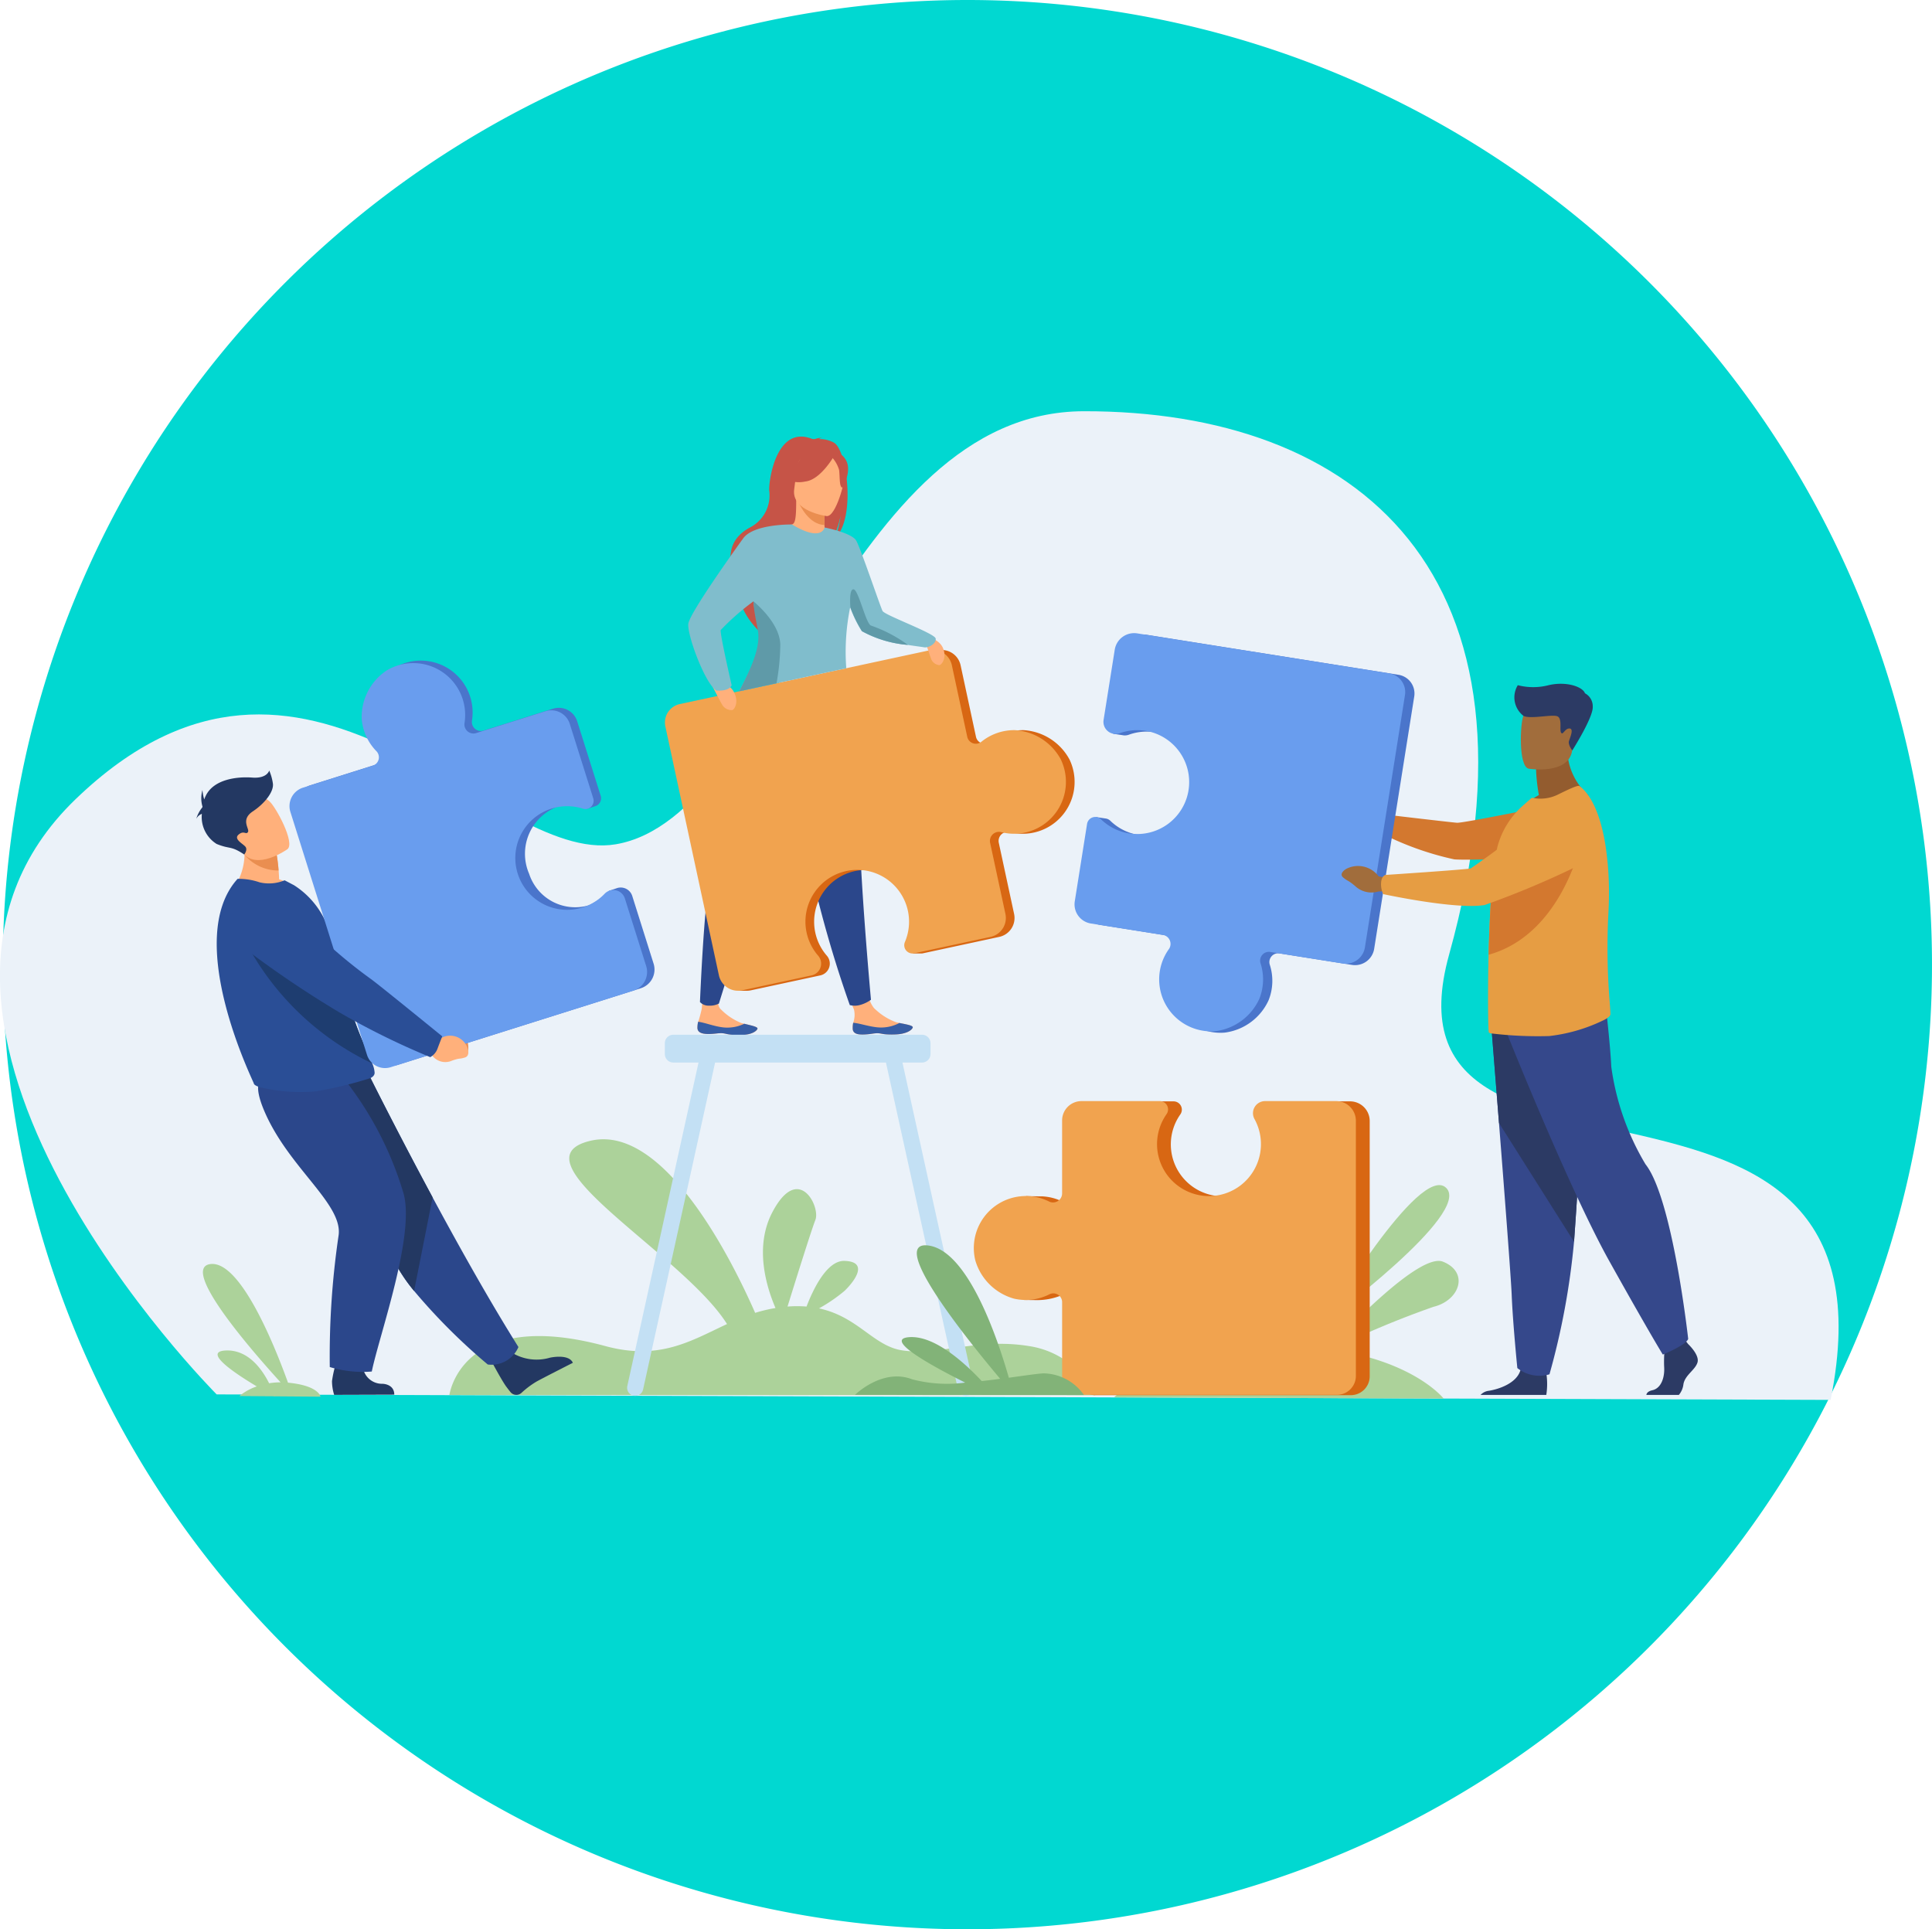 <svg xmlns="http://www.w3.org/2000/svg" width="124.181" height="124" viewBox="0 0 124.181 124">
  <g id="Grupo_1079627" data-name="Grupo 1079627" transform="translate(-895.82 -3662.296)">
    <g id="Grupo_159183" data-name="Grupo 159183" transform="translate(896.001 3662.296)">
      <path id="Unión_12" data-name="Unión 12" d="M62,0A62,62,0,1,1,0,62,62,62,0,0,1,62,0Z" fill="#01d8d1"/>
    </g>
    <g id="Grupo_1017822" data-name="Grupo 1017822" transform="translate(503.486 139.237)">
      <path id="Trazado_720216" data-name="Trazado 720216" d="M266.2,252.428s-23.921-23.942-9.066-38.257,26.6,4.269,34.717,2.9c10.278-1.733,14.723-27.809,30.088-27.834,17.482-.028,30.314,10.307,23.479,34.919-5.041,18.153,29.611,3.288,24.521,28.625Z" transform="translate(140.06 3360.253)" fill="#ebf2f9"/>
      <path id="Trazado_720217" data-name="Trazado 720217" d="M890.275,1175.448c-3.252-.523-5.707.616-8.068.288-1.882-.261-2.864-2.166-5.393-2.705a10.514,10.514,0,0,0,1.638-1.122c.651-.627,1.586-1.881,0-1.931-1.141-.035-2.03,1.865-2.439,2.935a7.8,7.8,0,0,0-1.222,0c.522-1.683,1.541-4.941,1.79-5.566.339-.852-1.085-3.691-2.763-.5-1.177,2.235-.378,4.818.2,6.161a9.387,9.387,0,0,0-1.308.311c-1.387-3.163-5.8-12.183-10.58-11.062-5.213,1.222,5.955,7.285,8.772,11.781-2.3,1.067-4.323,2.362-7.818,1.416-9.288-2.515-10.025,3.143-10.025,3.143l41.507.014A5.619,5.619,0,0,0,890.275,1175.448Z" transform="translate(-431.838 2434.122)" fill="#acd29a"/>
      <g id="Grupo_1017813" data-name="Grupo 1017813" transform="translate(435.069 3551.121)">
        <path id="Trazado_720218" data-name="Trazado 720218" d="M1381.515,955.98c.043.4.608.385,1.247.289s.474.072,1.372.055,1.2-.325,1.237-.454-.4-.2-.867-.294l-.176-.038a3.861,3.861,0,0,1-1.342-.82c-.433-.309-.726-1.724-.726-1.724l-1.277-.008s.4,1.28.61,1.725a1.5,1.5,0,0,1-.049.85A1.554,1.554,0,0,0,1381.515,955.98Z" transform="translate(-1369.438 -917.89)" fill="#ffb07b"/>
        <path id="Trazado_720219" data-name="Trazado 720219" d="M1393.193,1007.239c.639-.1.474.072,1.372.055s1.2-.324,1.237-.454-.4-.2-.867-.294l-.005.009a2.515,2.515,0,0,1-1.309.28c-.6-.04-1.228-.271-1.646-.3a1.588,1.588,0,0,0-.028.418C1391.99,1007.349,1392.555,1007.335,1393.193,1007.239Z" transform="translate(-1379.87 -968.86)" fill="#365da4"/>
        <path id="Trazado_720220" data-name="Trazado 720220" d="M1184.421,947.881c.028.4.593.408,1.235.336s.471.09,1.369.107,1.209-.279,1.253-.407-.393-.212-.855-.326l-.175-.044a3.861,3.861,0,0,1-1.31-.87c-.422-.325-.075-1.673-.075-1.673l-.969-.458s-.133,1.389-.2,2.092a8.123,8.123,0,0,1-.224.827A1.579,1.579,0,0,0,1184.421,947.881Z" transform="translate(-1182.326 -909.854)" fill="#ffb07b"/>
        <path id="Trazado_720221" data-name="Trazado 720221" d="M1185.656,1006c.642-.072.47.09,1.369.106s1.209-.279,1.253-.407-.393-.212-.855-.326l-.006.008a2.516,2.516,0,0,1-1.319.23c-.6-.063-1.217-.318-1.633-.365a1.566,1.566,0,0,0-.045.417C1184.449,1006.064,1185.014,1006.071,1185.656,1006Z" transform="translate(-1182.327 -967.637)" fill="#365da4"/>
        <path id="Trazado_720222" data-name="Trazado 720222" d="M1189.852,586.287a70.788,70.788,0,0,0-.537,7.89,21.277,21.277,0,0,0-.86,2.712c-.362,1.492-.617,7.718-.617,7.718a.752.752,0,0,0,.582.234,1.265,1.265,0,0,0,.636-.135s2.514-8.154,3.738-11.32a45.838,45.838,0,0,0,1.94-7.686Z" transform="translate(-1185.582 -568.266)" fill="#2b478b"/>
        <path id="Trazado_720223" data-name="Trazado 720223" d="M1292.59,565.12a70.853,70.853,0,0,0,2.228,7.588,21.261,21.261,0,0,0,.132,2.842,76.506,76.506,0,0,0,2.232,7.529,1.261,1.261,0,0,0,.682-.013,2.153,2.153,0,0,0,.679-.329s-.788-8.581-.736-11.975a45.847,45.847,0,0,0-.841-7.882Z" transform="translate(-1285.296 -546.542)" fill="#2b478b"/>
        <path id="Trazado_720224" data-name="Trazado 720224" d="M1235.346,223.569a1.839,1.839,0,0,0-.985-.24.466.466,0,0,1,.215-.089,1.542,1.542,0,0,0-.557.116c-2.322-1.03-2.868,2.436-2.859,3.249a2.319,2.319,0,0,1-1.25,2.412c-2.4,1.313-.559,3.905-.559,3.905-.431,1.238,1.166,2.754,1.166,2.754-.027-.657,2.99-4.845,4.617-5.8a4.555,4.555,0,0,0,.612-1.614,4.31,4.31,0,0,1-.4,1.468C1236.744,228.569,1236.189,224.106,1235.346,223.569Z" transform="translate(-1224.457 -223.167)" fill="#c65447"/>
        <path id="Trazado_720225" data-name="Trazado 720225" d="M1312.614,307.128a2.181,2.181,0,0,1-1.34.245,1.738,1.738,0,0,1-.893-.856c.23-.046.3-.363.292-1.724l.1.02,1.69.335.063.012s-.04.551-.041,1.071c0,.11,0,.218.005.32C1312.506,306.853,1312.54,307.093,1312.614,307.128Z" transform="translate(-1302.232 -300.868)" fill="#ffb07b"/>
        <path id="Trazado_720226" data-name="Trazado 720226" d="M1319.418,308.247c0,.11,0,.218.005.32-.983-.04-1.549-1.163-1.763-1.656l1.736.253.063.012S1319.419,307.727,1319.418,308.247Z" transform="translate(-1309.16 -302.883)" fill="#ea8e50"/>
        <path id="Trazado_720227" data-name="Trazado 720227" d="M1301.949,229.982a5.154,5.154,0,0,1-.637-1.506,1.769,1.769,0,0,1,2.011-2.068,2.508,2.508,0,0,1,1.04.393c.4.271.979.855.333,2.459l-.168.542Z" transform="translate(-1293.584 -226.226)" fill="#c65447"/>
        <path id="Trazado_720228" data-name="Trazado 720228" d="M1315.6,249.367s-2.3-.3-2.089-1.734.057-2.432,1.535-2.3,1.682.721,1.727,1.216S1316.2,249.409,1315.6,249.367Z" transform="translate(-1305.197 -244.258)" fill="#ffb07b"/>
        <path id="Trazado_720229" data-name="Trazado 720229" d="M1303,240.393s-.878,1.583-1.879,1.688a1.92,1.92,0,0,1-1.381-.216,2.761,2.761,0,0,0,1.134-1.48S1302.64,239.524,1303,240.393Z" transform="translate(-1292.097 -239.195)" fill="#c65447"/>
        <path id="Trazado_720230" data-name="Trazado 720230" d="M1363.87,246.136a2.05,2.05,0,0,1,.474.825c.06.381,0,1.138.222,1.145,0,0,.643-1.069.207-1.793C1364.311,245.545,1363.87,246.136,1363.87,246.136Z" transform="translate(-1353.148 -244.825)" fill="#c65447"/>
        <path id="Trazado_720231" data-name="Trazado 720231" d="M1178.11,515.425a3.593,3.593,0,0,0-2.954-1.868,3.357,3.357,0,0,0-2.141.749.564.564,0,0,1-.906-.32l-.989-4.6a1.241,1.241,0,0,0-1.475-.952l-16.01,3.446a1.213,1.213,0,0,0-.931,1.441l3.442,15.992a1.258,1.258,0,0,0,.85.935l-.21.06h.627a1.263,1.263,0,0,0,.23-.028l.349-.075h0l4.109-.884a.776.776,0,0,0,.423-1.266,3.33,3.33,0,1,1,5.577-.883.529.529,0,0,0,.156.624l-.24.117h.555a.547.547,0,0,0,.128-.012l4.906-1.056a1.242,1.242,0,0,0,.953-1.476l-.983-4.569a.582.582,0,0,1,.714-.686,3.333,3.333,0,0,0,3.821-4.69Z" transform="translate(-1152.112 -494.691)" fill="#d86713"/>
        <path id="Trazado_720232" data-name="Trazado 720232" d="M1163.4,513.557a3.357,3.357,0,0,0-2.141.749.564.564,0,0,1-.906-.32l-.989-4.6a1.242,1.242,0,0,0-1.475-.952l-16.01,3.446a1.213,1.213,0,0,0-.931,1.441l3.442,15.992a1.26,1.26,0,0,0,1.5.966l4.457-.959a.775.775,0,0,0,.423-1.266,3.33,3.33,0,1,1,5.577-.883.531.531,0,0,0,.6.729l4.906-1.056a1.242,1.242,0,0,0,.953-1.476l-.983-4.569a.582.582,0,0,1,.714-.686,3.333,3.333,0,0,0,3.821-4.69A3.594,3.594,0,0,0,1163.4,513.557Z" transform="translate(-1140.917 -494.691)" fill="#f1a34f"/>
        <path id="Trazado_720233" data-name="Trazado 720233" d="M1486.53,489.057s1,.164,1.26.813-.1,1.089-.244,1.088a.627.627,0,0,1-.536-.442C1486.883,490.179,1486.53,489.057,1486.53,489.057Z" transform="translate(-1469.91 -476.27)" fill="#ffb07b"/>
        <path id="Trazado_720234" data-name="Trazado 720234" d="M1200.66,549.315s1.121,0,1.524.661.083,1.209-.071,1.233a.7.7,0,0,1-.666-.386C1201.249,550.477,1200.66,549.315,1200.66,549.315Z" transform="translate(-1197.787 -533.631)" fill="#ffb07b"/>
        <path id="Trazado_720235" data-name="Trazado 720235" d="M1187.4,348.447c-.1-.021-.534-.072-1.087-.159a7.274,7.274,0,0,1-2.913-.88,7.929,7.929,0,0,1-.741-1.527,14.271,14.271,0,0,0-.25,3.914l-6.879,1.481c.589-1.193,1.5-2.671,1.331-3.867-.063-.444-.307-1.052-.4-1.736-.008-.059-.014-.118-.019-.177a15.591,15.591,0,0,0-2.106,1.846c-.045.294.707,3.546.707,3.546-.187.429-1,.339-1,.339-.759-.542-1.876-3.614-1.786-4.294s2.857-4.559,3.527-5.486,3.078-.893,3.136-.893h0c1.922,1.154,2.095.195,2.095.195s1.734.33,2.032.842,1.6,4.4,1.7,4.532c.193.286,3.352,1.43,3.408,1.761S1187.681,348.507,1187.4,348.447Z" transform="translate(-1170.749 -334.907)" fill="#80bdcc"/>
        <path id="Trazado_720236" data-name="Trazado 720236" d="M1242.7,448.6l-2.4.514c.6-1.189,1.382-2.67,1.211-3.859-.064-.444-.208-.969-.278-1.656-.007-.066-.018-.265-.018-.265s1.7,1.337,1.728,2.783A14.508,14.508,0,0,1,1242.7,448.6Z" transform="translate(-1235.524 -432.744)" fill="#5f9aa8"/>
        <path id="Trazado_720237" data-name="Trazado 720237" d="M1392.246,430.818a7.43,7.43,0,0,1-2.949-.88,7.911,7.911,0,0,1-.751-1.529s-.111-1.21.206-1.165.782,2.192,1.114,2.328A9.073,9.073,0,0,1,1392.246,430.818Z" transform="translate(-1376.62 -417.428)" fill="#5f9aa8"/>
      </g>
      <g id="man_2_" transform="translate(461.402 3563.753)">
        <g id="Grupo_1017814" data-name="Grupo 1017814" transform="translate(26.098 23.969)">
          <path id="Trazado_720238" data-name="Trazado 720238" d="M2456.088,1430.753c-.145.489-.815.816-.906,1.414a1.3,1.3,0,0,1-.291.674H2452.8c.021-.115.112-.239.384-.3.579-.127.8-.83.762-1.482-.015-.273-.008-.585.005-.855.019-.373.049-.667.049-.667l1.232-.29.13.166.124.16S2456.232,1430.264,2456.088,1430.753Z" transform="translate(-2442.146 -1407.849)" fill="#2c3a64"/>
          <path id="Trazado_720239" data-name="Trazado 720239" d="M2235.417,1464.456h-4.223a.847.847,0,0,1,.532-.265c.65-.105,1.775-.483,2.026-1.313.008-.027.016-.054.022-.082.2-.888,1.649.272,1.649.272s0,.035.011.1A4.538,4.538,0,0,1,2235.417,1464.456Z" transform="translate(-2231.194 -1439.464)" fill="#2c3a64"/>
          <path id="Trazado_720240" data-name="Trazado 720240" d="M2245.85,1007.239s.22,2.747.479,6.049c.352,4.486.774,10,.816,11.039.072,1.812.363,4.711.363,4.711a2.279,2.279,0,0,0,2.066.4,47.433,47.433,0,0,0,1.578-8.517c.005-.072.01-.144.016-.216.326-4.458.833-13.844.833-13.844Z" transform="translate(-2245.146 -1005.771)" fill="#35488b"/>
          <path id="Trazado_720241" data-name="Trazado 720241" d="M2245.85,1007.238s.22,2.747.479,6.049l4.823,7.631c.005-.072.01-.144.016-.216.326-4.458.833-13.844.833-13.844Z" transform="translate(-2245.146 -1005.77)" fill="#2c3a64"/>
          <path id="Trazado_720242" data-name="Trazado 720242" d="M2266.75,986.041s3.968,9.948,6.578,14.623,3.425,5.98,3.425,5.98,1.495-.6,1.631-1.006c0,0-1-9.026-2.745-11.226a16.537,16.537,0,0,1-2.2-6.279c-.054-1.3-.353-3.887-.353-3.887Z" transform="translate(-2265.04 -984.247)" fill="#35488b"/>
        </g>
        <path id="Trazado_720243" data-name="Trazado 720243" d="M2288.347,637.27a11.611,11.611,0,0,1-.182-1.659l2.013-1.622a4.038,4.038,0,0,0,1.355,3.3s-2.683,1.321-4.234.832A3.71,3.71,0,0,1,2288.347,637.27Z" transform="translate(-2258.502 -626.863)" fill="#935c2f"/>
        <path id="Trazado_720244" data-name="Trazado 720244" d="M2285.54,583.084s2.562.425,2.8-1.174.733-2.621-.892-2.961-2.035.223-2.246.737S2284.881,582.932,2285.54,583.084Z" transform="translate(-2256.353 -574.373)" fill="#a16d3c"/>
        <g id="Grupo_1017815" data-name="Grupo 1017815" transform="translate(17.547 11.028)">
          <path id="Trazado_720245" data-name="Trazado 720245" d="M2056.014,717.269l-.545-.338a1.379,1.379,0,0,0-1.841-.38s-.46.293-.151.539.226.107.653.463a1.277,1.277,0,0,0,1.338.287l.458-.043Z" transform="translate(-2053.37 -716.289)" fill="#a16d3c"/>
          <path id="Trazado_720246" data-name="Trazado 720246" d="M2093.731,716.223c.141-.44.207-.478.207-.478s4.41.521,4.826.552,6.19-1.159,6.19-1.159l2.726,3.311s-8.038.3-9.09.2a19.326,19.326,0,0,1-4.891-1.781A1.29,1.29,0,0,1,2093.731,716.223Z" transform="translate(-2091.734 -715.138)" fill="#d3782f"/>
        </g>
        <path id="Trazado_720247" data-name="Trazado 720247" d="M2249.08,704.527c.008.171-.344.358-.5.427a10.712,10.712,0,0,1-3.435.991,25.179,25.179,0,0,1-3.717-.168.25.25,0,0,1-.163-.062c-.039-.031-.07-1.786-.039-4,0-.085,0-.179.008-.264v-.031c0-.231.006-.465.011-.7.015-.647.039-1.311.067-1.971.042-.973.1-1.929.18-2.776a16.021,16.021,0,0,1,.325-2.194,5.352,5.352,0,0,1,1.677-2.679l.536-.473a2.542,2.542,0,0,0,1.67-.2c.613-.3,1.281-.629,1.39-.551.828.619,1.385,2.023,1.671,3.809a19.735,19.735,0,0,1,.224,3.15c0,.429-.015.864-.04,1.3a42.943,42.943,0,0,0,.085,5.591C2249.056,704.068,2249.075,704.34,2249.08,704.527Z" transform="translate(-2214.636 -680.049)" fill="#e69d43"/>
        <path id="Trazado_720248" data-name="Trazado 720248" d="M1721.182,490.289l-16.2-2.573a1.263,1.263,0,0,0-1.445,1.049l-.717,4.515a5.315,5.315,0,0,0,.02.8l.584.087a.742.742,0,0,0,.1.015h0a.771.771,0,0,0,.326-.044,3.339,3.339,0,1,1-1.194,5.534.526.526,0,0,0-.316-.149h0l-.611-.092-.761,5.508a1.245,1.245,0,0,0,1.034,1.425l4.628.735a.583.583,0,0,1,.383.915,3.342,3.342,0,0,0,3,5.271,3.6,3.6,0,0,0,2.817-2.086,3.366,3.366,0,0,0,.075-2.273.565.565,0,0,1,.627-.731l4.656.739a1.245,1.245,0,0,0,1.425-1.034l2.575-16.217A1.216,1.216,0,0,0,1721.182,490.289Z" transform="translate(-1700.355 -487.611)" fill="#4a75cb"/>
        <path id="Trazado_720249" data-name="Trazado 720249" d="M2247.774,768.313s-1.242,5.795-5.9,7.085c.014-.647.039-1.311.067-1.971.042-.973.1-1.929.18-2.776a1.549,1.549,0,0,1,.233-.1C2243.931,770.031,2247.774,768.313,2247.774,768.313Z" transform="translate(-2215.259 -754.728)" fill="#d3782f"/>
        <path id="Trazado_720250" data-name="Trazado 720250" d="M1700.379,509.317a3.364,3.364,0,0,0,.075-2.273.565.565,0,0,1,.627-.731l4.656.74a1.245,1.245,0,0,0,1.425-1.034l2.575-16.217a1.216,1.216,0,0,0-1.01-1.392l-16.2-2.573a1.263,1.263,0,0,0-1.445,1.049l-.717,4.515a.778.778,0,0,0,1.031.854,3.338,3.338,0,1,1-1.194,5.534.533.533,0,0,0-.9.3l-.789,4.97a1.246,1.246,0,0,0,1.035,1.425l4.628.735a.583.583,0,0,1,.383.915,3.342,3.342,0,0,0,3,5.271A3.6,3.6,0,0,0,1700.379,509.317Z" transform="translate(-1688.499 -485.822)" fill="#699dee"/>
        <g id="Grupo_1017816" data-name="Grupo 1017816" transform="translate(17.165 10.686)">
          <path id="Trazado_720251" data-name="Trazado 720251" d="M2048.473,797.759l-.666-.11a1.644,1.644,0,0,0-2.083-.482s-.525.294-.178.568.255.123.735.521a1.538,1.538,0,0,0,1.513.362l.52-.027Z" transform="translate(-2045.427 -792.701)" fill="#a16d3c"/>
          <path id="Trazado_720252" data-name="Trazado 720252" d="M2098.134,713.418c.021-.49.282-.542.282-.542s5.046-.334,5.48-.418a52.893,52.893,0,0,0,4.454-3.414s1.554-1.4,2.643-.925a2.133,2.133,0,0,1,1.29,1.96,2.159,2.159,0,0,1-1.247,2.089,57.455,57.455,0,0,1-6.236,2.64c-1.829.318-6.531-.7-6.531-.7A1.54,1.54,0,0,1,2098.134,713.418Z" transform="translate(-2095.599 -708.021)" fill="#e69d43"/>
        </g>
        <path id="Trazado_720253" data-name="Trazado 720253" d="M2276.748,555.556a1.5,1.5,0,0,1-.362-1.969,3.961,3.961,0,0,0,1.98,0c1.162-.271,2.2.113,2.337.52a.945.945,0,0,1,.5.859c.045.678-1.314,2.814-1.314,2.814s-.29-.362-.211-.61.327-.8.023-.8-.407.452-.531.271.1-.938-.26-1.062S2277.155,555.785,2276.748,555.556Z" transform="translate(-2247.896 -550.242)" fill="#2c3a64"/>
      </g>
      <path id="Trazado_720254" data-name="Trazado 720254" d="M1112.714,1045l-4.579-20.791h1.26a.545.545,0,0,0,.543-.543v-.7a.545.545,0,0,0-.543-.543h-15.99a.545.545,0,0,0-.543.543v.7a.545.545,0,0,0,.543.543h1.623L1090.45,1045a.519.519,0,1,0,1.014.224l4.629-21.015h10.981l4.629,21.015a.521.521,0,0,0,.619.4h0A.521.521,0,0,0,1112.714,1045Z" transform="translate(-657.795 2567.142)" fill="#c3e0f4"/>
      <g id="Grupo_1017817" data-name="Grupo 1017817" transform="translate(463.942 3599.23)">
        <path id="Trazado_720255" data-name="Trazado 720255" d="M2030.783,1223.719c-1.694-1.627-7.8,8.639-7.8,8.639S2032.478,1225.347,2030.783,1223.719Z" transform="translate(-2009.441 -1223.545)" fill="#acd29a"/>
        <path id="Trazado_720256" data-name="Trazado 720256" d="M1762.449,1324.894c-1.5-.6-6.3,4.455-7.375,5.623a23.887,23.887,0,0,0-2.726-.2c-7.593-.136-11.037,3.3-11.037,3.3l21.182.072s-1.876-2.383-7.2-3.147a58.536,58.536,0,0,1,6.547-2.747C1763.534,1327.382,1764.144,1325.572,1762.449,1324.894Z" transform="translate(-1741.31 -1319.973)" fill="#acd29a"/>
      </g>
      <g id="Grupo_1017818" data-name="Grupo 1017818" transform="translate(454.931 3593.832)">
        <path id="Trazado_720257" data-name="Trazado 720257" d="M1641.7,1111.61h-4.572a.777.777,0,0,0-.682,1.152c.276.5-.7,4.833-2.744,4.946a3.338,3.338,0,0,1-2.909-5.257.533.533,0,0,0-.435-.841h-5.032a1.245,1.245,0,0,0-1.245,1.245s-.456,5.4-.844,5.207a3.321,3.321,0,0,0-1.316-.346h0c-.056,0-.113,0-.17,0l-.885-.014-.126,6.674.719.008a4.159,4.159,0,0,0,1.806-.354.565.565,0,0,1,.82.505v4.715a1.245,1.245,0,0,0,1.245,1.245h16.42a1.216,1.216,0,0,0,1.216-1.216v-16.4A1.263,1.263,0,0,0,1641.7,1111.61Z" transform="translate(-1617.524 -1111.596)" fill="#d86713"/>
        <path id="Trazado_720258" data-name="Trazado 720258" d="M1556.52,1124.01a3.367,3.367,0,0,0,2.256-.282.565.565,0,0,1,.82.5v4.715a1.245,1.245,0,0,0,1.245,1.245h16.42a1.216,1.216,0,0,0,1.216-1.216v-16.4a1.263,1.263,0,0,0-1.263-1.263h-4.572a.777.777,0,0,0-.682,1.152,3.339,3.339,0,1,1-5.653-.311.533.533,0,0,0-.435-.841h-5.032a1.245,1.245,0,0,0-1.245,1.245v4.685a.583.583,0,0,1-.844.522,3.342,3.342,0,0,0-4.734,3.791A3.6,3.6,0,0,0,1556.52,1124.01Z" transform="translate(-1553.924 -1111.311)" fill="#f1a34f"/>
      </g>
      <path id="Trazado_720259" data-name="Trazado 720259" d="M528.162,1337.426l2.951.022s-.1-.714-2.089-.9h0c-.77-2.139-3.033-7.894-5-7.622-1.94.269,2.654,5.549,4.523,7.6a4.67,4.67,0,0,0-.738.059c-.45-.9-1.343-2.164-2.776-2.106-1.525.061.553,1.454,1.983,2.309a3.525,3.525,0,0,0-1.116.619l2.226.016.04.022Z" transform="translate(-118.178 2275.38)" fill="#acd29a"/>
      <g id="Grupo_1017821" data-name="Grupo 1017821" transform="translate(404.955 3565.518)">
        <g id="Grupo_1017819" data-name="Grupo 1017819" transform="translate(2.541 15.066)">
          <path id="Trazado_720260" data-name="Trazado 720260" d="M828.455,1009.96l.437.355a1.088,1.088,0,0,1,1.464.991s.072.6-.311.606a7.643,7.643,0,0,0-.768-.05.982.982,0,0,1-1.072-.711l-.26-.373Z" transform="translate(-815.422 -1001.586)" fill="#ea8e50"/>
          <path id="Trazado_720261" data-name="Trazado 720261" d="M580.521,844.955a.893.893,0,0,0,.32-.633s-4.034-3.3-4.443-3.572a49.761,49.761,0,0,1-4.638-4.423c-.689-.8-1.542-.487-2.518-.207l-.8.231a1.345,1.345,0,0,0-.427,2.3,60.807,60.807,0,0,0,6.673,4.387,38.491,38.491,0,0,0,5.126,2.386A2.147,2.147,0,0,0,580.521,844.955Z" transform="translate(-567.537 -835.819)" fill="#1e3d70"/>
        </g>
        <path id="Trazado_720262" data-name="Trazado 720262" d="M910.185,1447.01a3.041,3.041,0,0,0,2.479.346s1.209-.275,1.475.328c0,0-1.855.942-2.324,1.2a5.608,5.608,0,0,0-.984.738.486.486,0,0,1-.7-.054c-.082-.1-.175-.22-.277-.358-.286-.388-.953-1.64-.953-1.64Z" transform="translate(-889.939 -1402.552)" fill="#233862"/>
        <path id="Trazado_720263" data-name="Trazado 720263" d="M646.433,1093.741a1.88,1.88,0,0,1-1.972,1.122,38.406,38.406,0,0,1-4.734-4.728,10.707,10.707,0,0,1-1.471-2.3c-1.277-2.957-4.724-7.367-6.916-9.6l5.484-1.984s1.756,3.533,4.093,7.874C642.6,1087.25,644.586,1090.8,646.433,1093.741Z" transform="translate(-625.731 -1049.622)" fill="#2b478b"/>
        <path id="Trazado_720264" data-name="Trazado 720264" d="M640.918,1084.124l-1.19,6.012a10.712,10.712,0,0,1-1.471-2.3c-1.277-2.957-4.724-7.368-6.916-9.6l5.484-1.984S638.581,1079.784,640.918,1084.124Z" transform="translate(-625.732 -1049.623)" fill="#233862"/>
        <path id="Trazado_720265" data-name="Trazado 720265" d="M697.936,1451.33a1.242,1.242,0,0,0,1.27,1.243s.76,0,.762.7l-3.864.012a3.007,3.007,0,0,1-.139-.885,6.913,6.913,0,0,1,.449-1.673Z" transform="translate(-687.246 -1406.092)" fill="#233862"/>
        <path id="Trazado_720266" data-name="Trazado 720266" d="M602.524,1071.433a21.932,21.932,0,0,1,3.994,7.52c.844,2.631-1.547,9.247-2.012,11.545a7.328,7.328,0,0,1-2.7-.288,53.185,53.185,0,0,1,.558-8.406c.359-2.048-3.217-4.38-4.779-8.08-1.063-2.517.23-2.474,1.819-2.535Z" transform="translate(-593.23 -1044.805)" fill="#2b478b"/>
        <path id="Trazado_720267" data-name="Trazado 720267" d="M567.347,761.65c-1.359.767-4.142.06-4.142.06a3.877,3.877,0,0,0,.617-3.372l1.067.542,1.146.582a9.534,9.534,0,0,1,.126,1.027c.013.17.025.36.033.567A3.566,3.566,0,0,1,567.347,761.65Z" transform="translate(-560.873 -746.997)" fill="#ffb07b"/>
        <path id="Trazado_720268" data-name="Trazado 720268" d="M552.061,826.17c0,.239-.275.353-.334.365a25.741,25.741,0,0,1-3.458.832,11.058,11.058,0,0,1-3.423-.232c-.157-.031-.525-.131-.551-.281s-4.568-9.246-1.042-13.147a4.093,4.093,0,0,1,1.415.224,2.615,2.615,0,0,0,1.608-.131l.6.314a5.438,5.438,0,0,1,2.282,3c.082.579.414,1.008.509,1.517q.053.283.109.552.108.528.223,1.005c.207.861.426,1.6.641,2.243.229.68.453,1.246.653,1.719.26.614.48,1.072.617,1.423A1.753,1.753,0,0,1,552.061,826.17Z" transform="translate(-540.603 -799.68)" fill="#2a4e96"/>
        <path id="Trazado_720269" data-name="Trazado 720269" d="M579.179,886.575a17.82,17.82,0,0,1-8.619-8.808s5.2,1.919,6.485,2.418q.108.528.223,1c.207.861.426,1.6.641,2.243.229.68.453,1.246.653,1.719C578.822,885.766,579.042,886.224,579.179,886.575Z" transform="translate(-567.874 -860.684)" fill="#1e3d70"/>
        <path id="Trazado_720270" data-name="Trazado 720270" d="M671.983,542.015l-1.371-4.348a.778.778,0,0,0-.952-.515h0c-.02.006-.04.013-.06.02l-.481.161a4.24,4.24,0,0,1-1.293.932,3.117,3.117,0,0,1-3.843-2.024,3.239,3.239,0,0,1,1.918-4.35,4.308,4.308,0,0,1,1.839.169l.49-.163a.531.531,0,0,0,.353-.669l-1.509-4.786a1.242,1.242,0,0,0-1.558-.811l-4.457,1.406a.582.582,0,0,1-.749-.646,3.333,3.333,0,0,0-5.026-3.366,3.594,3.594,0,0,0-1.584,3.116,3.356,3.356,0,0,0,.945,2.062.564.564,0,0,1-.235.932l-4.484,1.414a1.241,1.241,0,0,0-.81,1.557l4.925,15.618a1.213,1.213,0,0,0,1.522.792l15.6-4.92A1.26,1.26,0,0,0,671.983,542.015Z" transform="translate(-642.594 -522.539)" fill="#4a75cb"/>
        <path id="Trazado_720271" data-name="Trazado 720271" d="M643.825,529.428a3.355,3.355,0,0,0,.945,2.062.564.564,0,0,1-.234.931l-4.484,1.414a1.242,1.242,0,0,0-.811,1.557l4.925,15.618a1.213,1.213,0,0,0,1.522.792l15.6-4.92a1.26,1.26,0,0,0,.822-1.58l-1.371-4.348a.776.776,0,0,0-1.3-.3,3.33,3.33,0,1,1-1.4-5.47.531.531,0,0,0,.669-.665l-1.51-4.786a1.242,1.242,0,0,0-1.558-.811l-4.457,1.406a.582.582,0,0,1-.749-.646,3.333,3.333,0,0,0-5.026-3.366A3.593,3.593,0,0,0,643.825,529.428Z" transform="translate(-633.197 -525.669)" fill="#699dee"/>
        <g id="Grupo_1017820" data-name="Grupo 1017820" transform="translate(1.827 15.352)">
          <path id="Trazado_720272" data-name="Trazado 720272" d="M821.969,1023.879l.553.2a1.183,1.183,0,0,1,1.8.491s.249.556-.146.677-.251.007-.806.192a1.057,1.057,0,0,1-1.312-.345l-.376-.276Z" transform="translate(-808.745 -1015.088)" fill="#ffb07b"/>
          <path id="Trazado_720273" data-name="Trazado 720273" d="M566.378,851.35c.2-.534.3-.775.3-.775s-4.18-3.407-4.606-3.7a31.716,31.716,0,0,1-4.589-4.042,2.948,2.948,0,0,0-2.866-.993l-.877.184a1.305,1.305,0,0,0-.582,2.268,66.267,66.267,0,0,0,6.947,4.765,48.637,48.637,0,0,0,5.8,2.854A1.03,1.03,0,0,0,566.378,851.35Z" transform="translate(-552.699 -841.776)" fill="#2a4e96"/>
        </g>
        <path id="Trazado_720274" data-name="Trazado 720274" d="M581,771.216a2.861,2.861,0,0,1-2.206-1.028,10.609,10.609,0,0,0,.934-.581l1.146.582A9.531,9.531,0,0,1,581,771.216Z" transform="translate(-575.716 -757.724)" fill="#ea8e50"/>
        <path id="Trazado_720275" data-name="Trazado 720275" d="M556.73,707.05s-2.025,1.453-2.911.178-1.743-1.946-.488-2.928,1.847-.672,2.247-.318S557.234,706.639,556.73,707.05Z" transform="translate(-550.872 -694.931)" fill="#ffb07b"/>
        <path id="Trazado_720276" data-name="Trazado 720276" d="M519.621,670.275a3.254,3.254,0,0,0-.236-.835s-.127.526-1.089.454-2.487.095-3,1.191q-.049.1-.087.215a2.542,2.542,0,0,1-.114-.607,1.872,1.872,0,0,0,0,1.062h0c0,.017-.005.034-.008.052a2.145,2.145,0,0,0-.391.738.669.669,0,0,1,.36-.32,2.038,2.038,0,0,0,.949,1.935c.888.363.881.086,1.774.678,0,0,.24-.3.076-.5s-.781-.49-.436-.781.472.036.6-.163-.508-.781.309-1.325S519.694,670.765,519.621,670.275Z" transform="translate(-514.702 -662.376)" fill="#233862"/>
      </g>
      <path id="Trazado_720277" data-name="Trazado 720277" d="M1409.776,1313.727a3.231,3.231,0,0,0-2.627-1.392c-.487.037-1.279.156-2.2.282-.694-2.42-2.6-8.172-5.183-8.5-2.633-.331,2.519,6.066,4.626,8.57-.384.051-.783.1-1.186.144-1.115-1.191-3.059-2.955-4.682-2.82s1.419,1.818,3.618,2.919a8.851,8.851,0,0,1-3.41-.212c-1.915-.74-3.674,1-3.674,1Z" transform="translate(-947.77 2298.993)" fill="#82b378"/>
    </g>
  </g>
</svg>
